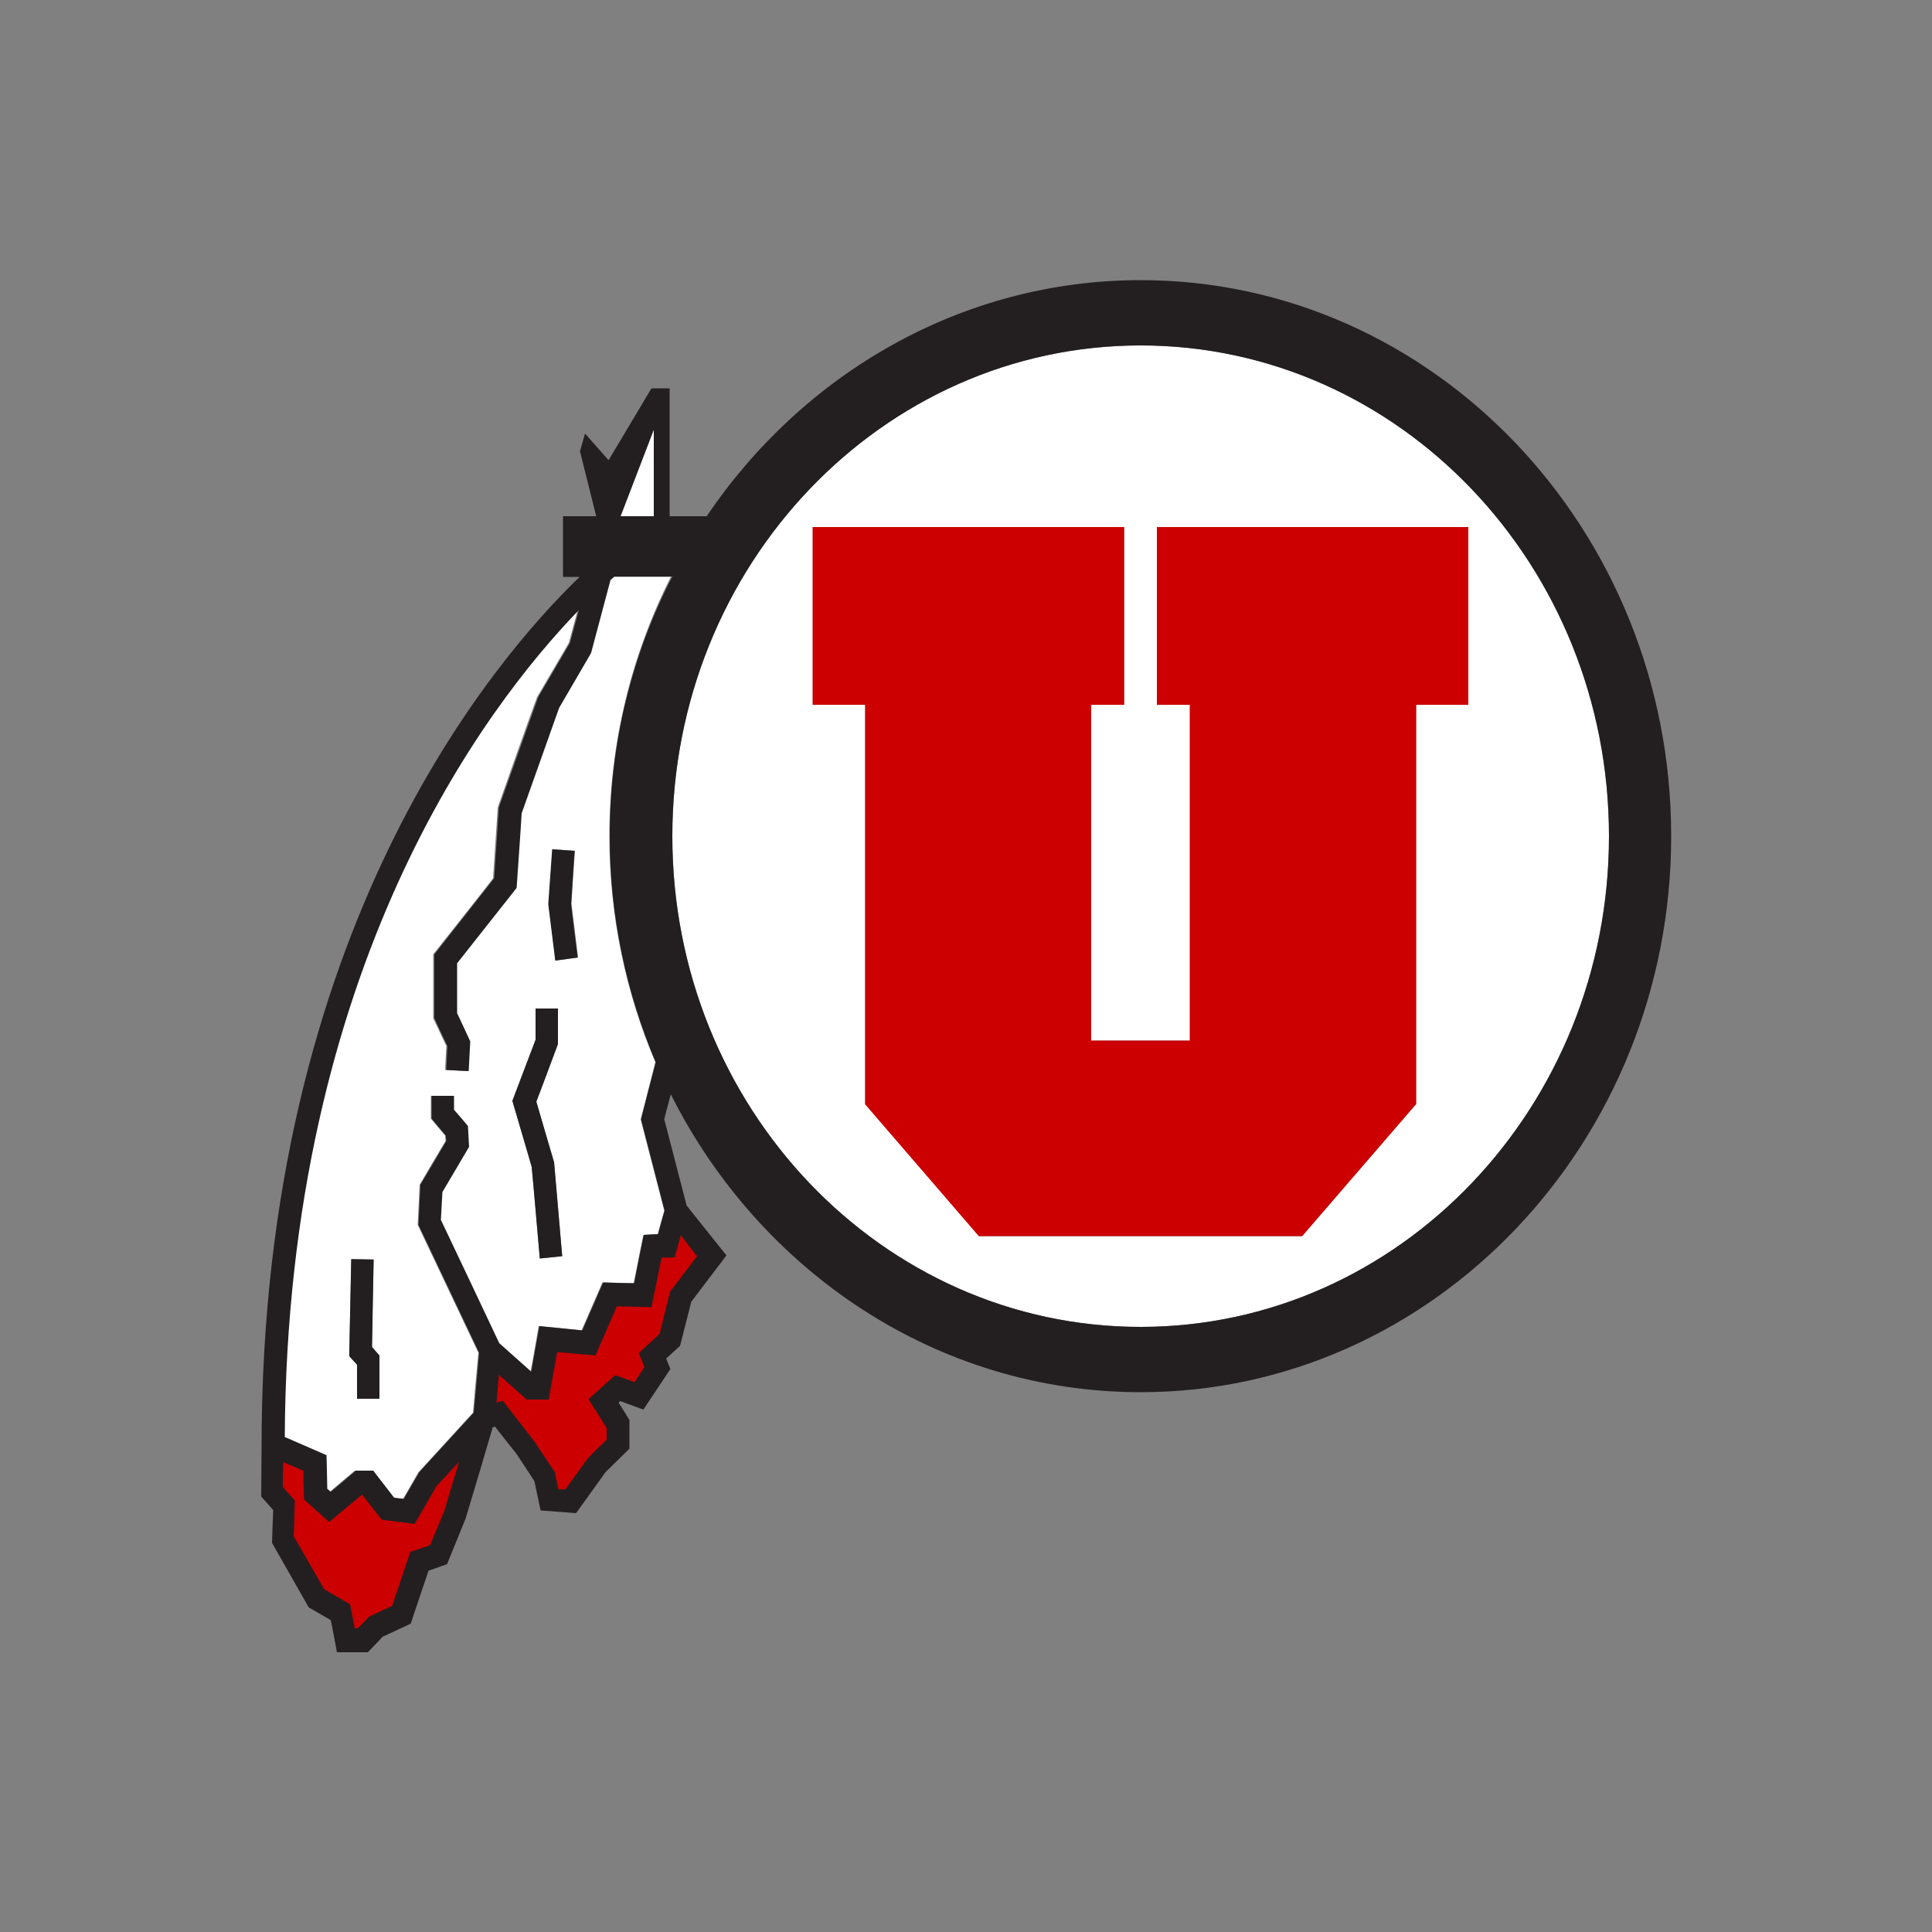 <?xml version="1.0" encoding="utf-8"?>
<!-- Generator: Adobe Illustrator 19.0.0, SVG Export Plug-In . SVG Version: 6.00 Build 0)  -->
<svg version="1.1" id="Layer_1" xmlns="http://www.w3.org/2000/svg" xmlns:xlink="http://www.w3.org/1999/xlink" x="0px" y="0px"
	 viewBox="0 0 500 500" style="enable-background:new 0 0 500 500;" xml:space="preserve">
<rect x="0" y="0" width="500" height="500" fill="#808080" stroke="none"/>
<style type="text/css">
	.st0{fill:#FFFFFF;}
	.st1{fill:#CC0000;}
	.st2{fill:#231F20;}
</style>
<g id="XMLID_1_">
	<path id="XMLID_5_" class="st0" d="M380,182.4h-13.5v103.4l-0.1,0.1L337,319.9h-83.6l-29.4-34.1l-0.1-0.1V182.4h-13.5v-46H291v46
		h-8.6v86.9h25.6v-86.9h-8.6v-46H380L380,182.4L380,182.4z M295.2,89.4c-67,0-121.2,56.9-121.2,127c0,70.1,54.3,127,121.2,127
		c66.9,0,121.2-56.9,121.2-127C416.4,146.2,362.1,89.4,295.2,89.4"/>
	<path id="XMLID_10_" class="st0" d="M143.8,248.6l-1.8-14.5l0-0.3l1-14l5.8,0.4c0,0-0.9,13.1-0.9,13.7c0.1,0.6,1.7,13.9,1.7,13.9
		L143.8,248.6L143.8,248.6z M139.7,325.7c0,0-2-23.1-2.1-23.7c-0.2-0.6-5-17.1-5-17.1s5.6-14.8,6-15.8v-8.1h5.8v9.2
		c0,0-5,13.2-5.6,14.9c0.5,1.8,4.6,15.7,4.6,15.7l2.1,24.3L139.7,325.7L139.7,325.7z M98.2,361.9h-5.8v-8.8c-0.6-0.6-2-2.2-2-2.2
		l0-1.2l0.5-23.9l5.8,0.1c0,0-0.4,20.4-0.5,22.6c0.6,0.6,1.9,2.2,1.9,2.2V361.9L98.2,361.9z M158.7,149.2c-0.3,0.3-0.6,0.6-1,0.9
		l-5,18.8l-0.2,0.4l-8.1,13.9c0,0-9.4,26.5-9.7,27.3c-0.1,0.8-1.3,19.3-1.3,19.3s-14.2,18-15.4,19.5v12.9c0.5,1.1,3.4,7.3,3.4,7.3
		l-0.4,7.7l-5.8-0.3c0,0,0.2-4.9,0.3-6.2c-0.5-1.1-3.4-7.2-3.4-7.2v-16.5c0,0,14.5-18.3,15.5-19.7c0.1-1.8,1.2-18.2,1.2-18.2
		l0.1-0.4c0,0,9.8-27.8,10.1-28.3c0,0,7.8-13.3,8.2-14c0.1-0.3,1.1-4.1,2.3-8.5c-23.9,24.6-75.5,92-76.1,214
		c2.5,1.1,10.8,4.7,10.8,4.7s0.1,6.9,0.2,8.7c0.4,0.3,0.5,0.4,0.9,0.8c2.1-1.8,6.5-5.5,6.5-5.5h4.5c0,0,4.3,5.6,5.5,7
		c0.8,0.1,1.4,0.2,2.5,0.3c1.2-2.1,4-6.9,4-6.9s12.8-14,14.1-15.4c0.1-1.6,1.1-12.4,1.4-15.5L108.1,317l0.5-10.4
		c0,0,5.8-9.9,6.7-11.3c0-0.5-0.1-0.8-0.1-1.4c-0.9-1-3.7-4.4-3.7-4.4v-5.9h5.8v3.6c0.9,1.1,3.6,4.2,3.6,4.2l0.3,5.4
		c0,0-6.2,10.5-6.9,11.7c-0.1,1.2-0.3,6.1-0.4,7.2c0.6,1.4,14.6,30.8,15.1,31.9l8.3,7.4c0.7-3.6,2.1-11.8,2.1-11.8s8.4,0.8,11.1,1.1
		c1.2-2.8,5.4-12.4,5.4-12.4s5.6,0.1,8.1,0.2c0.6-3.2,2.5-12.5,2.5-12.5s3-0.2,3.7-0.2c0.6-2.2,1.4-5.1,1.7-6.1
		c-0.4-1.6-6.1-23.6-6.1-23.6l0.2-0.8l3.6-14c-7.6-17.9-11.9-37.7-11.9-58.5c0-24.2,5.8-47.1,15.9-67.1H158.7L158.7,149.2z"/>
	<polygon id="XMLID_11_" class="st0" points="169.2,111.2 160.6,133.6 169.2,133.6 	"/>
	<polygon id="XMLID_12_" class="st1" points="299.4,136.4 299.4,182.4 307.9,182.4 307.9,269.3 282.4,269.3 282.4,182.4 
		290.9,182.4 290.9,136.4 210.3,136.4 210.3,182.4 223.9,182.4 223.9,285.7 223.9,285.8 253.3,319.9 337,319.9 366.4,285.8 
		366.5,285.7 366.5,182.4 380,182.4 380,136.4 299.4,136.4 	"/>
	<path id="XMLID_13_" class="st1" d="M107.3,394.5l-8.5-1.1c0,0-3.8-4.8-5.1-6.5c-1.5,1.2-8.5,7.1-8.5,7.1l-6.5-5.8
		c0,0-0.1-5.2-0.2-7.5c-1-0.4-3.1-1.3-5.2-2.2c0,2.5-0.1,5.4-0.1,6.4c0.9,1,3.1,3.5,3.1,3.5s-0.3,7.8-0.3,9.3
		c0.8,1.3,7.2,12.5,7.9,13.7c1.1,0.6,6.7,3.9,6.7,3.9s0.8,4,1.2,6.2h0.8c0.9-1,2.9-3,2.9-3s4.4-2,6-2.7c0.7-2.1,4.7-14,4.7-14
		s3.7-1.3,5.1-1.7c1.1-2.6,3.7-8.9,3.7-8.9c0,0,1.8-6.2,3.7-12.6c-3,3.3-5.7,6.2-5.9,6.4C112.6,385.3,107.3,394.5,107.3,394.5"/>
	<path id="XMLID_14_" class="st1" d="M107.3,393.7l-8.5-1.1l-0.1,0.7l0.6-0.5c0,0-3.8-4.8-5.1-6.5l-0.5-0.6l-0.6,0.5
		c-1.5,1.2-8.5,7.1-8.5,7.1l0.5,0.6l0.5-0.6l-6.5-5.8l-0.5,0.6l0.8,0c0,0-0.1-5.2-0.2-7.5l0-0.5l-0.4-0.2c-1-0.4-3.1-1.3-5.2-2.2
		l-1-0.5l0,1.1c0,2.5-0.1,5.4-0.1,6.4l0,0.3l0.2,0.2c0.9,1,3.1,3.5,3.1,3.5l0.6-0.5l-0.8,0c0,0-0.3,7.8-0.3,9.3l0,0.2l0.1,0.2
		c0.8,1.3,7.2,12.5,7.9,13.8l0.1,0.2l0.2,0.1c1.1,0.6,6.7,3.9,6.7,3.9l0.4-0.6l-0.7,0.1c0,0,0.8,4,1.2,6.2l0.1,0.6h1.5h0.3l0.2-0.2
		c0.9-1,2.9-3,2.9-3l-0.5-0.5l0.3,0.7c0,0,4.4-2,6-2.7l0.3-0.1l0.1-0.3c0.7-2.1,4.7-14,4.7-14l-0.7-0.2l0.2,0.7c0,0,3.7-1.3,5.1-1.7
		l0.3-0.1l0.1-0.3c0.5-1.3,1.4-3.5,2.2-5.5c0.4-1,0.8-1.8,1-2.5c0.1-0.3,0.2-0.6,0.3-0.8l0.1-0.2l0,0l0,0l0,0l0,0l0,0l0,0l-0.6-0.3
		l0.6,0.3l0,0l-0.6-0.3l0.6,0.3L115,391l0.6,0.4l0,0L115,391l0.6,0.4L115,391l0.6,0.5l0.1-0.1L115,391l0.6,0.5L115,391l0.5,0.6
		l0.1-0.1L115,391l0.5,0.6L115,391v0.8c0.3,0,0.4-0.1,0.5-0.2L115,391v0.8h0.6l0.2-0.5c0,0,1.8-6.2,3.7-12.6l-1.3-0.7
		c-1.5,1.7-2.9,3.2-4,4.4c-0.5,0.6-1,1.1-1.3,1.4c-0.3,0.3-0.5,0.6-0.5,0.6l-0.1,0.1l-0.1,0.1c-0.1,0.2-1.6,2.7-2.9,5
		c-1.4,2.4-2.7,4.6-2.7,4.6l1.3,0.8c0,0,5.3-9.1,5.6-9.7l-0.7-0.4l0.5,0.5c0.1-0.1,0.3-0.3,0.6-0.6c1-1.1,3-3.3,5.3-5.8l-0.6-0.5
		l-0.7-0.2c-0.9,3.2-1.9,6.3-2.6,8.7c-0.7,2.3-1.2,3.9-1.2,3.9l0.7,0.2v-0.8c-0.3,0-0.4,0.1-0.5,0.2l-0.1,0.2l-0.1,0.1l-0.1,0.1
		c-0.3,0.8-2.6,6.4-3.6,8.9l0.7,0.3l-0.2-0.7c-1.4,0.5-5.1,1.7-5.1,1.7l-0.4,0.1l-0.1,0.4c0,0-1,3-2.1,6.2c-1.1,3.2-2.2,6.8-2.6,7.8
		l0.7,0.2l-0.3-0.7c-0.8,0.4-2.3,1.1-3.6,1.6c-1.3,0.6-2.4,1.1-2.4,1.1l-0.1,0.1l-0.1,0.1c0,0-1.9,2-2.9,3l0.5,0.5v-0.8h-0.8v0.8
		l0.7-0.1c-0.4-2.2-1.2-6.2-1.2-6.2l-0.1-0.3l-0.3-0.2c0,0-1.4-0.8-2.9-1.7c-1.5-0.9-3.2-1.9-3.8-2.2l-0.4,0.6l0.7-0.4
		c-0.7-1.2-7.1-12.4-7.9-13.7l-0.7,0.4l0.8,0c0-0.7,0.1-3,0.2-5.2c0.1-2.1,0.1-4.1,0.1-4.1l0-0.3l-0.2-0.2c0,0-2.3-2.5-3.1-3.5
		l-0.6,0.5l0.8,0c0-1,0-3.9,0.1-6.4l-0.8,0l-0.3,0.7c2.1,0.9,4.1,1.8,5.2,2.2l0.3-0.7l-0.8,0c0,2.3,0.2,7.5,0.2,7.5l0,0.3l7.2,6.5
		l0.5-0.4c0,0,1.7-1.5,3.7-3.1c1.9-1.6,4-3.4,4.8-4l-0.5-0.6l-0.6,0.5c0.7,0.8,1.9,2.5,3,3.9c1.1,1.4,2,2.6,2,2.6l0.2,0.2l8.8,1.1
		L107.3,393.7L107.3,393.7z"/>
	<path id="XMLID_15_" class="st1" d="M174.6,325.3c0,0-2.7,0.1-3.4,0.1c-0.6,3.1-2.6,12.8-2.6,12.8s-6.7-0.1-9-0.2
		c-1.2,2.6-5.5,12.7-5.5,12.7s-6.9-0.7-9.9-0.9c-0.6,3.3-2.2,12.3-2.2,12.3h-5.7l-0.8-0.7l-6.4-5.7l-0.6,7.2l1.6-0.5l8.1,10.4
		l5.4,8.1c0,0,0.6,2.6,0.9,4.4c0.8,0.1,1,0.1,1.8,0.1c1.8-2.5,5.8-8,6-8.3c0,0,3.4-3.4,4.7-4.6v-3c-0.7-1.2-4.7-7.5-4.7-7.5l6.9-6.2
		c0,0,3.4,1.2,5,1.8c1-1.5,1.8-2.7,2.6-3.9c-0.3-0.8-1.5-3.6-1.5-3.6s4.5-4.1,5.4-5c0.4-1.5,2.7-10.9,2.7-10.9s5-6.6,7-9.2
		c-0.9-1.2-2.6-3.4-4.2-5.4L174.6,325.3L174.6,325.3z"/>
	<path id="XMLID_16_" class="st1" d="M174.6,325.3l0-0.8c0,0-2.8,0.1-3.4,0.1l-0.6,0l-0.1,0.6c-0.3,1.5-1,4.8-1.5,7.6
		c-0.6,2.8-1.1,5.3-1.1,5.3l0.7,0.1l0-0.8c0,0-6.7-0.1-9-0.2l-0.5,0l-0.2,0.5c-1.2,2.6-5.5,12.7-5.5,12.7l0.7,0.3l0.1-0.7
		c0,0-6.9-0.7-9.9-0.9l-0.7-0.1l-0.1,0.7c-0.3,1.7-0.9,4.7-1.3,7.4c-0.5,2.7-0.9,4.9-0.9,4.9l0.7,0.1v-0.8h-5.4l-0.6-0.5l0,0
		l-7.5-6.7l-0.9,9.8l2.2-0.7l7.8,10l5.3,8.1l0.6-0.4l-0.7,0.2c0,0,0.6,2.6,0.9,4.4l0.1,0.5l0.6,0c0.8,0.1,1,0.1,1.8,0.1l0.4,0
		l0.2-0.3c0.9-1.3,2.4-3.3,3.6-5c0.6-0.9,1.2-1.6,1.6-2.2c0.2-0.3,0.4-0.5,0.5-0.7l0.2-0.2l0-0.1l0,0l-0.2-0.2l0.2,0.2l0,0l-0.2-0.2
		l0.2,0.2l-0.6-0.5l0.5,0.5c0,0,0.8-0.8,1.9-1.8c1-1,2.2-2.2,2.8-2.8l0.2-0.2v-3.5l-0.1-0.2c-0.7-1.2-4.7-7.5-4.7-7.5l-0.6,0.4
		l0.5,0.6l6.9-6.2l-0.5-0.6l-0.3,0.7c0,0,3.4,1.2,5,1.8l0.6,0.2l0.3-0.5c1-1.5,1.8-2.7,2.6-3.9l0.2-0.3l-0.1-0.4
		c-0.3-0.8-1.5-3.6-1.5-3.6l-0.7,0.3l0.5,0.6c0,0,4.5-4.1,5.4-5l0.2-0.1l0.1-0.2c0.4-1.5,2.7-10.9,2.7-10.9l-0.7-0.2l0.6,0.5
		c0,0,5-6.6,7-9.2l0.3-0.5l-0.4-0.5c-0.9-1.2-2.6-3.4-4.2-5.4l-0.9-1.2l-2,7l1.4,0.5v0l0.6-1.1l-1.3,0.1L174.6,325.3l-0.7-0.3l0,0
		L174.6,325.3l0.7,0.2l1.6-5.6l-0.7-0.2l-0.6,0.5c1.6,2,3.3,4.2,4.2,5.4l0.6-0.5l-0.6-0.5c-1,1.3-2.7,3.6-4.2,5.6
		c-1.5,2-2.8,3.6-2.8,3.6l-0.1,0.1l0,0.1c0,0-0.6,2.3-1.2,4.9c-0.6,2.5-1.3,5.3-1.5,6l0.7,0.2l-0.5-0.5c-0.5,0.4-1.8,1.7-3.1,2.8
		c-1.2,1.1-2.3,2.2-2.4,2.2l-0.4,0.4l0.2,0.5c0,0,1.2,2.8,1.5,3.6l0.7-0.3l-0.6-0.4c-0.8,1.2-1.6,2.4-2.6,3.9l0.6,0.4l0.3-0.7
		c-1.6-0.6-5-1.8-5-1.8l-0.4-0.2l-7.7,6.9l0.3,0.5c0,0,1,1.6,2.1,3.3c1.1,1.7,2.3,3.6,2.6,4.2l0.6-0.4h-0.8v3h0.8l-0.5-0.5
		c-1.3,1.3-4.7,4.6-4.7,4.6l0,0l0,0l-0.1,0.2c-0.3,0.4-1.4,1.9-2.6,3.5c-1.2,1.6-2.5,3.5-3.4,4.7l0.6,0.4l0.1-0.7
		c-0.7-0.1-0.9-0.1-1.8-0.1l-0.1,0.7l0.7-0.2c-0.4-1.8-0.9-4.4-0.9-4.4l0-0.1l-5.4-8.3l-8.5-10.9l-1.1,0.3l0.4-4.6l5.2,4.7l0,0
		l0.8,0.7l0.2,0.2h6.7l0.1-0.6c0,0,1.6-8.9,2.2-12.3l-0.7-0.1l-0.1,0.7c1.5,0.1,3.9,0.4,6,0.6c2.1,0.2,3.8,0.4,3.8,0.4l0.5,0.1
		l0.2-0.5c0,0,1.1-2.5,2.3-5.3c1.2-2.8,2.6-6,3.2-7.3l-0.7-0.3l0,0.8c2.3,0,9,0.2,9,0.2l0.6,0l0.1-0.6c0,0,2-9.7,2.6-12.8l-0.7-0.1
		l0,0.8c0.6,0,3.4-0.1,3.4-0.1L174.6,325.3l-0.7-0.3L174.6,325.3z"/>
	<path id="XMLID_17_" class="st2" d="M148.7,220.2l-5.8-0.4l-1,14l0,0.3l1.8,14.5l5.8-0.8c0,0-1.7-13.3-1.7-13.9
		C147.8,233.3,148.7,220.2,148.7,220.2"/>
	<path id="XMLID_18_" class="st2" d="M138.8,285.1c0.7-1.7,5.6-14.9,5.6-14.9v-9.2h-5.8v8.1c-0.4,1-6,15.8-6,15.8s4.9,16.6,5,17.1
		c0.1,0.6,2.1,23.7,2.1,23.7l5.8-0.6l-2.1-24.3C143.4,300.8,139.3,286.9,138.8,285.1"/>
	<path id="XMLID_19_" class="st2" d="M96.7,326l-5.8-0.1l-0.5,23.9l0,1.2c0,0,1.4,1.6,2,2.2v8.8h5.8v-11.2c0,0-1.4-1.5-1.9-2.2
		C96.3,346.4,96.7,326,96.7,326"/>
	<path id="XMLID_26_" class="st2" d="M295.2,343.4c-67,0-121.2-56.9-121.2-127c0-70.1,54.3-127,121.2-127
		c66.9,0,121.2,56.9,121.2,127C416.4,286.5,362.1,343.4,295.2,343.4 M157.8,216.4c0,20.8,4.3,40.6,11.9,58.5l-3.6,14l-0.2,0.8
		c0,0,5.7,22.1,6.1,23.6c-0.3,1-1.1,3.9-1.7,6.1c-0.7,0-3.7,0.2-3.7,0.2s-1.9,9.3-2.5,12.5c-2.5,0-8-0.2-8-0.2s-4.2,9.6-5.4,12.4
		c-2.7-0.3-11.1-1.1-11.1-1.1s-1.5,8.2-2.1,11.8l-8.3-7.4c-0.5-1.1-14.4-30.5-15.1-31.9c0.1-1.2,0.3-6.1,0.4-7.2
		c0.7-1.2,6.9-11.7,6.9-11.7l-0.3-5.4c0,0-2.6-3.1-3.6-4.2v-3.6h-5.8v5.9c0,0,2.8,3.3,3.7,4.4c0,0.6,0.1,0.8,0.1,1.4
		c-0.8,1.4-6.7,11.3-6.7,11.3l-0.5,10.4l15.7,33.1c-0.3,3.1-1.2,13.9-1.4,15.5c-1.3,1.4-14.1,15.4-14.1,15.4s-2.8,4.8-4,6.9
		c-1.1-0.1-1.6-0.2-2.5-0.3c-1.1-1.4-5.4-7-5.4-7h-4.5c0,0-4.4,3.7-6.5,5.5c-0.4-0.4-0.5-0.5-0.9-0.8c0-1.9-0.2-8.7-0.2-8.7
		s-8.2-3.6-10.8-4.7c0.6-122,52.2-189.3,76.1-214c-1.2,4.4-2.2,8.2-2.3,8.5c-0.4,0.7-8.2,14-8.2,14c-0.2,0.5-10.1,28.3-10.1,28.3
		l-0.1,0.4c0,0-1.1,16.5-1.2,18.2c-1.1,1.4-15.5,19.7-15.5,19.7v16.5c0,0,2.8,6.1,3.4,7.2c-0.1,1.2-0.3,6.2-0.3,6.2l5.8,0.3l0.4-7.7
		c0,0-2.9-6.3-3.4-7.3v-12.9c1.2-1.5,15.4-19.5,15.4-19.5s1.3-18.5,1.3-19.3c0.3-0.8,9.7-27.3,9.7-27.3l8.1-13.9l0.2-0.4l5-18.8
		c0.4-0.3,0.7-0.6,1-0.9h15C163.6,169.3,157.8,192.1,157.8,216.4 M176.2,319.7c1.6,2,3.2,4.2,4.2,5.4c-2,2.6-7,9.2-7,9.2
		s-2.3,9.4-2.7,10.9c-1,0.9-5.4,5-5.4,5s1.2,2.8,1.5,3.6c-0.8,1.2-1.6,2.4-2.6,3.9c-1.6-0.6-5-1.8-5-1.8l-6.9,6.2c0,0,4,6.3,4.7,7.5
		v3c-1.3,1.2-4.7,4.6-4.7,4.6c-0.3,0.3-4.2,5.8-6,8.3c-0.7-0.1-0.9-0.1-1.8-0.1c-0.4-1.8-0.9-4.4-0.9-4.4l-5.4-8.1l-8.1-10.4
		l-1.6,0.5l0.6-7.2l6.4,5.7l0.8,0.7h5.7c0,0,1.6-8.9,2.2-12.3c3,0.3,9.9,0.9,9.9,0.9s4.4-10,5.5-12.7c2.3,0,9,0.2,9,0.2
		s2-9.7,2.6-12.8c0.6,0,3.4-0.1,3.4-0.1L176.2,319.7z M115,391c0,0-2.6,6.3-3.7,8.9c-1.4,0.5-5.1,1.7-5.1,1.7s-4,11.9-4.7,14
		c-1.6,0.7-6,2.8-6,2.8s-1.9,2-2.9,3h-0.8c-0.4-2.2-1.2-6.2-1.2-6.2s-5.6-3.3-6.7-3.9c-0.7-1.2-7.1-12.4-7.9-13.7
		c0.1-1.5,0.3-9.3,0.3-9.3s-2.3-2.5-3.1-3.5c0-1,0-3.9,0.1-6.4c2.1,0.9,4.1,1.8,5.2,2.2c0,2.3,0.2,7.5,0.2,7.5l6.5,5.8
		c0,0,7-5.9,8.5-7.1c1.3,1.7,5.1,6.5,5.1,6.5l8.5,1.1c0,0,5.3-9.1,5.6-9.7c0.2-0.2,2.8-3.1,5.9-6.4C116.8,384.8,115,391,115,391
		 M169.2,111.2v22.4h-8.6L169.2,111.2z M295.2,72.5c-46.3,0-87.4,24.2-112.3,61.1h-9.6v-33.1h-4.7l-11.1,18.6l-6.1-6.9l-1.3,4.6
		l4.2,16.8h-8.6v15.7h4.3c-22.3,21.5-82.2,91.5-82.3,224.6l-0.1,13.4c0,0,2.2,2.5,3.1,3.5c-0.1,1.9-0.3,8.5-0.3,8.5l9.5,16.7
		c0,0,4.2,2.4,5.7,3.3c0.4,1.8,1.6,8.3,1.6,8.3h8c0,0,3.2-3.3,3.8-4c0.9-0.4,7.3-3.4,7.3-3.4s3.8-11.4,4.6-13.7
		c1.4-0.5,4.8-1.7,4.8-1.7l4.8-11.8c0.1-0.3,5.5-18.3,7-23.6c0.3-0.1,0.3-0.1,0.6-0.2c1.6,2.1,5.6,7.1,5.6,7.1c0,0,3.8,5.8,4.6,7
		c0.2,1,1.6,7.6,1.6,7.6l9.2,0.7l7.6-10.6l5.3-5.2l0.9-0.9v-7.4c0,0-1.7-2.8-2.8-4.5c0.2-0.2,0.2-0.2,0.4-0.4c1.6,0.6,6,2.2,6,2.2
		l7-10.5c0,0-0.9-2.2-1.1-2.7c1.3-1.2,3.6-3.3,3.6-3.3s2.6-10.3,2.9-11.4c0.7-0.9,9.1-12,9.1-12L177.7,312c-1.3-4.9-5.4-21-5.8-22.3
		c0.1-0.5,0.8-3.2,1.7-6.5c23,45.8,68.9,77.1,121.6,77.1c75.7,0,137.3-64.6,137.3-143.9C432.5,137,370.9,72.5,295.2,72.5"/>
</g>
</svg>
